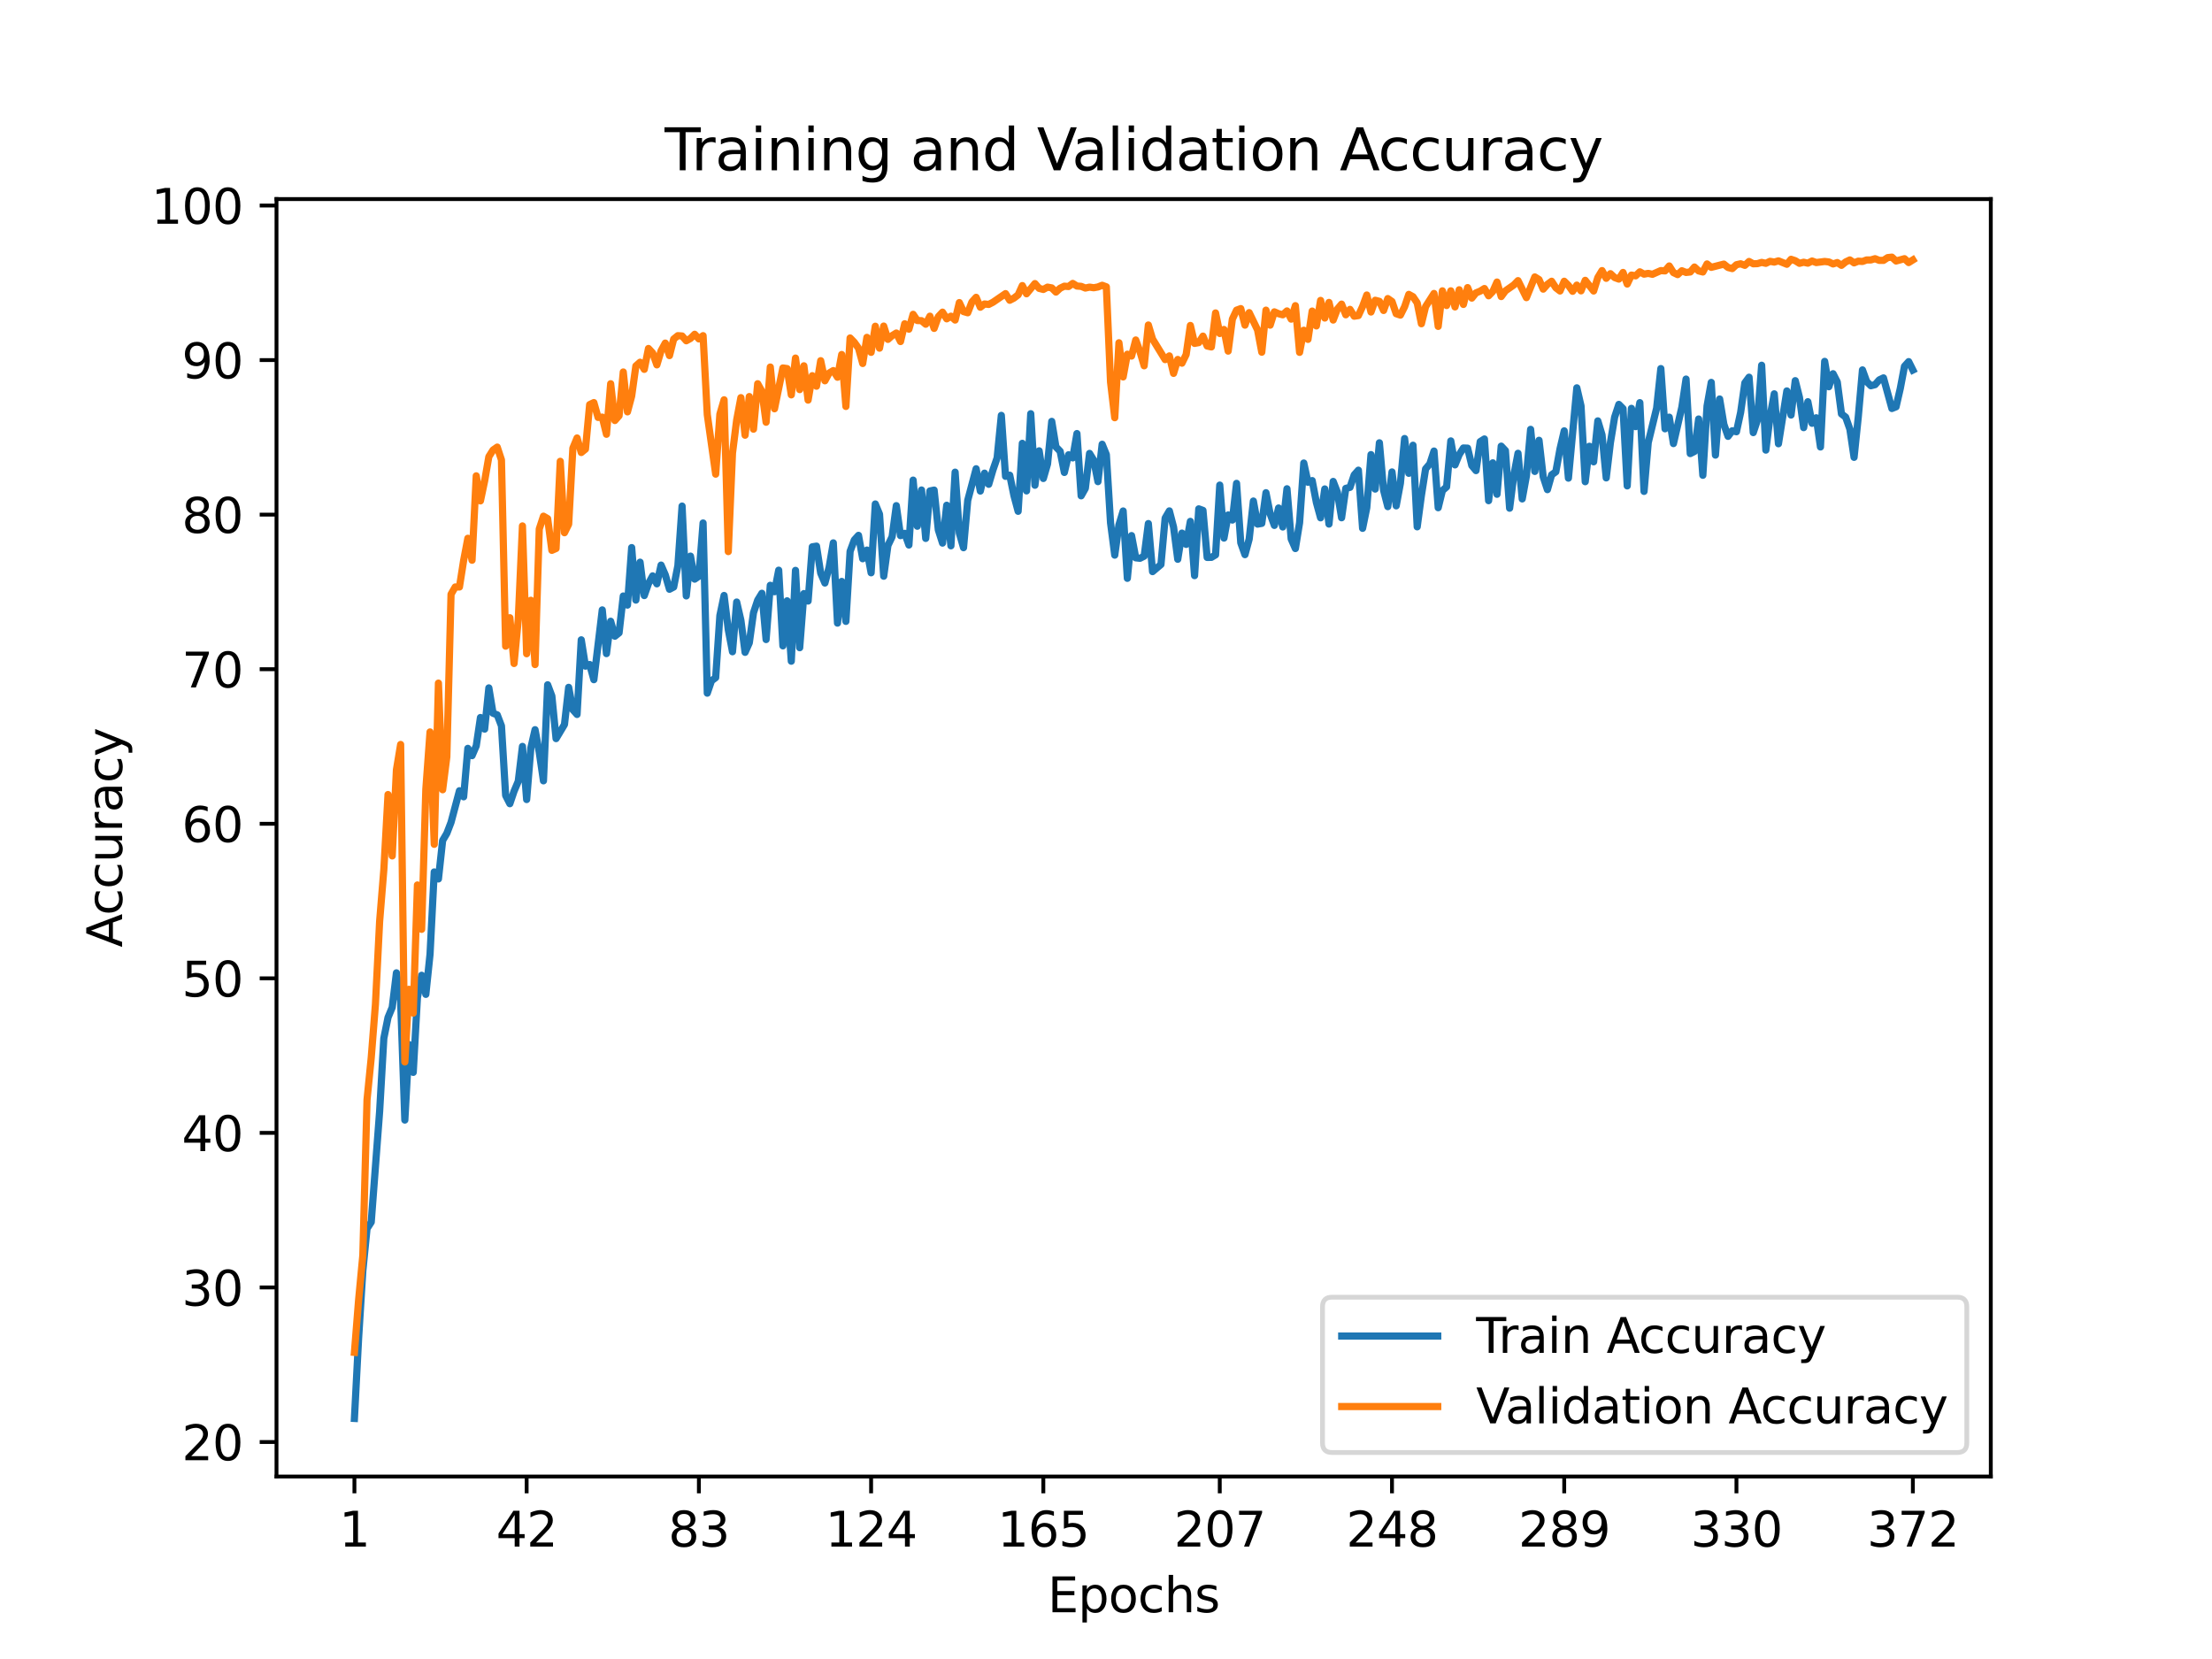 <?xml version="1.0" encoding="utf-8" standalone="no"?>
<!DOCTYPE svg PUBLIC "-//W3C//DTD SVG 1.1//EN"
  "http://www.w3.org/Graphics/SVG/1.1/DTD/svg11.dtd">
<svg height="345.6pt" version="1.1" viewBox="0 0 460.8 345.6" width="460.8pt" xmlns="http://www.w3.org/2000/svg" xmlns:xlink="http://www.w3.org/1999/xlink">
 <defs>
  <style type="text/css">*{stroke-linecap:butt;stroke-linejoin:round;}</style>
 </defs>
 <g id="figure_1">
  <g id="patch_1">
   <path d="M 0 345.6 
L 460.8 345.6 
L 460.8 0 
L 0 0 
z
" style="fill:#ffffff;"/>
  </g>
  <g id="axes_1">
   <g id="patch_2">
    <path d="M 57.6 307.584 
L 414.72 307.584 
L 414.72 41.472 
L 57.6 41.472 
z
" style="fill:#ffffff;"/>
   </g>
   <g id="matplotlib.axis_1">
    <g id="xtick_1">
     <g id="line2d_1">
      <defs>
       <path d="M 0 0 
L 0 3.5 
" id="m98ee62862d" style="stroke:#000000;stroke-width:0.8;"/>
      </defs>
      <g>
       <use style="stroke:#000000;stroke-width:0.8;" x="73.833" xlink:href="#m98ee62862d" y="307.584"/>
      </g>
     </g>
     <g id="text_1">
      <!-- 1 -->
      <g transform="translate(70.651 322.182)scale(0.1 -0.1)">
       <defs>
        <path d="M 794 531 
L 1825 531 
L 1825 4091 
L 703 3866 
L 703 4441 
L 1819 4666 
L 2450 4666 
L 2450 531 
L 3481 531 
L 3481 0 
L 794 0 
L 794 531 
z
" id="DejaVuSans-31" transform="scale(0.016)"/>
       </defs>
       <use xlink:href="#DejaVuSans-31"/>
      </g>
     </g>
    </g>
    <g id="xtick_2">
     <g id="line2d_2">
      <g>
       <use style="stroke:#000000;stroke-width:0.8;" x="109.711" xlink:href="#m98ee62862d" y="307.584"/>
      </g>
     </g>
     <g id="text_2">
      <!-- 42 -->
      <g transform="translate(103.348 322.182)scale(0.1 -0.1)">
       <defs>
        <path d="M 2419 4116 
L 825 1625 
L 2419 1625 
L 2419 4116 
z
M 2253 4666 
L 3047 4666 
L 3047 1625 
L 3713 1625 
L 3713 1100 
L 3047 1100 
L 3047 0 
L 2419 0 
L 2419 1100 
L 313 1100 
L 313 1709 
L 2253 4666 
z
" id="DejaVuSans-34" transform="scale(0.016)"/>
        <path d="M 1228 531 
L 3431 531 
L 3431 0 
L 469 0 
L 469 531 
Q 828 903 1448 1529 
Q 2069 2156 2228 2338 
Q 2531 2678 2651 2914 
Q 2772 3150 2772 3378 
Q 2772 3750 2511 3984 
Q 2250 4219 1831 4219 
Q 1534 4219 1204 4116 
Q 875 4013 500 3803 
L 500 4441 
Q 881 4594 1212 4672 
Q 1544 4750 1819 4750 
Q 2544 4750 2975 4387 
Q 3406 4025 3406 3419 
Q 3406 3131 3298 2873 
Q 3191 2616 2906 2266 
Q 2828 2175 2409 1742 
Q 1991 1309 1228 531 
z
" id="DejaVuSans-32" transform="scale(0.016)"/>
       </defs>
       <use xlink:href="#DejaVuSans-34"/>
       <use x="63.623" xlink:href="#DejaVuSans-32"/>
      </g>
     </g>
    </g>
    <g id="xtick_3">
     <g id="line2d_3">
      <g>
       <use style="stroke:#000000;stroke-width:0.8;" x="145.589" xlink:href="#m98ee62862d" y="307.584"/>
      </g>
     </g>
     <g id="text_3">
      <!-- 83 -->
      <g transform="translate(139.227 322.182)scale(0.1 -0.1)">
       <defs>
        <path d="M 2034 2216 
Q 1584 2216 1326 1975 
Q 1069 1734 1069 1313 
Q 1069 891 1326 650 
Q 1584 409 2034 409 
Q 2484 409 2743 651 
Q 3003 894 3003 1313 
Q 3003 1734 2745 1975 
Q 2488 2216 2034 2216 
z
M 1403 2484 
Q 997 2584 770 2862 
Q 544 3141 544 3541 
Q 544 4100 942 4425 
Q 1341 4750 2034 4750 
Q 2731 4750 3128 4425 
Q 3525 4100 3525 3541 
Q 3525 3141 3298 2862 
Q 3072 2584 2669 2484 
Q 3125 2378 3379 2068 
Q 3634 1759 3634 1313 
Q 3634 634 3220 271 
Q 2806 -91 2034 -91 
Q 1263 -91 848 271 
Q 434 634 434 1313 
Q 434 1759 690 2068 
Q 947 2378 1403 2484 
z
M 1172 3481 
Q 1172 3119 1398 2916 
Q 1625 2713 2034 2713 
Q 2441 2713 2670 2916 
Q 2900 3119 2900 3481 
Q 2900 3844 2670 4047 
Q 2441 4250 2034 4250 
Q 1625 4250 1398 4047 
Q 1172 3844 1172 3481 
z
" id="DejaVuSans-38" transform="scale(0.016)"/>
        <path d="M 2597 2516 
Q 3050 2419 3304 2112 
Q 3559 1806 3559 1356 
Q 3559 666 3084 287 
Q 2609 -91 1734 -91 
Q 1441 -91 1130 -33 
Q 819 25 488 141 
L 488 750 
Q 750 597 1062 519 
Q 1375 441 1716 441 
Q 2309 441 2620 675 
Q 2931 909 2931 1356 
Q 2931 1769 2642 2001 
Q 2353 2234 1838 2234 
L 1294 2234 
L 1294 2753 
L 1863 2753 
Q 2328 2753 2575 2939 
Q 2822 3125 2822 3475 
Q 2822 3834 2567 4026 
Q 2313 4219 1838 4219 
Q 1578 4219 1281 4162 
Q 984 4106 628 3988 
L 628 4550 
Q 988 4650 1302 4700 
Q 1616 4750 1894 4750 
Q 2613 4750 3031 4423 
Q 3450 4097 3450 3541 
Q 3450 3153 3228 2886 
Q 3006 2619 2597 2516 
z
" id="DejaVuSans-33" transform="scale(0.016)"/>
       </defs>
       <use xlink:href="#DejaVuSans-38"/>
       <use x="63.623" xlink:href="#DejaVuSans-33"/>
      </g>
     </g>
    </g>
    <g id="xtick_4">
     <g id="line2d_4">
      <g>
       <use style="stroke:#000000;stroke-width:0.8;" x="181.468" xlink:href="#m98ee62862d" y="307.584"/>
      </g>
     </g>
     <g id="text_4">
      <!-- 124 -->
      <g transform="translate(171.924 322.182)scale(0.1 -0.1)">
       <use xlink:href="#DejaVuSans-31"/>
       <use x="63.623" xlink:href="#DejaVuSans-32"/>
       <use x="127.246" xlink:href="#DejaVuSans-34"/>
      </g>
     </g>
    </g>
    <g id="xtick_5">
     <g id="line2d_5">
      <g>
       <use style="stroke:#000000;stroke-width:0.8;" x="217.346" xlink:href="#m98ee62862d" y="307.584"/>
      </g>
     </g>
     <g id="text_5">
      <!-- 165 -->
      <g transform="translate(207.802 322.182)scale(0.1 -0.1)">
       <defs>
        <path d="M 2113 2584 
Q 1688 2584 1439 2293 
Q 1191 2003 1191 1497 
Q 1191 994 1439 701 
Q 1688 409 2113 409 
Q 2538 409 2786 701 
Q 3034 994 3034 1497 
Q 3034 2003 2786 2293 
Q 2538 2584 2113 2584 
z
M 3366 4563 
L 3366 3988 
Q 3128 4100 2886 4159 
Q 2644 4219 2406 4219 
Q 1781 4219 1451 3797 
Q 1122 3375 1075 2522 
Q 1259 2794 1537 2939 
Q 1816 3084 2150 3084 
Q 2853 3084 3261 2657 
Q 3669 2231 3669 1497 
Q 3669 778 3244 343 
Q 2819 -91 2113 -91 
Q 1303 -91 875 529 
Q 447 1150 447 2328 
Q 447 3434 972 4092 
Q 1497 4750 2381 4750 
Q 2619 4750 2861 4703 
Q 3103 4656 3366 4563 
z
" id="DejaVuSans-36" transform="scale(0.016)"/>
        <path d="M 691 4666 
L 3169 4666 
L 3169 4134 
L 1269 4134 
L 1269 2991 
Q 1406 3038 1543 3061 
Q 1681 3084 1819 3084 
Q 2600 3084 3056 2656 
Q 3513 2228 3513 1497 
Q 3513 744 3044 326 
Q 2575 -91 1722 -91 
Q 1428 -91 1123 -41 
Q 819 9 494 109 
L 494 744 
Q 775 591 1075 516 
Q 1375 441 1709 441 
Q 2250 441 2565 725 
Q 2881 1009 2881 1497 
Q 2881 1984 2565 2268 
Q 2250 2553 1709 2553 
Q 1456 2553 1204 2497 
Q 953 2441 691 2322 
L 691 4666 
z
" id="DejaVuSans-35" transform="scale(0.016)"/>
       </defs>
       <use xlink:href="#DejaVuSans-31"/>
       <use x="63.623" xlink:href="#DejaVuSans-36"/>
       <use x="127.246" xlink:href="#DejaVuSans-35"/>
      </g>
     </g>
    </g>
    <g id="xtick_6">
     <g id="line2d_6">
      <g>
       <use style="stroke:#000000;stroke-width:0.8;" x="254.099" xlink:href="#m98ee62862d" y="307.584"/>
      </g>
     </g>
     <g id="text_6">
      <!-- 207 -->
      <g transform="translate(244.555 322.182)scale(0.1 -0.1)">
       <defs>
        <path d="M 2034 4250 
Q 1547 4250 1301 3770 
Q 1056 3291 1056 2328 
Q 1056 1369 1301 889 
Q 1547 409 2034 409 
Q 2525 409 2770 889 
Q 3016 1369 3016 2328 
Q 3016 3291 2770 3770 
Q 2525 4250 2034 4250 
z
M 2034 4750 
Q 2819 4750 3233 4129 
Q 3647 3509 3647 2328 
Q 3647 1150 3233 529 
Q 2819 -91 2034 -91 
Q 1250 -91 836 529 
Q 422 1150 422 2328 
Q 422 3509 836 4129 
Q 1250 4750 2034 4750 
z
" id="DejaVuSans-30" transform="scale(0.016)"/>
        <path d="M 525 4666 
L 3525 4666 
L 3525 4397 
L 1831 0 
L 1172 0 
L 2766 4134 
L 525 4134 
L 525 4666 
z
" id="DejaVuSans-37" transform="scale(0.016)"/>
       </defs>
       <use xlink:href="#DejaVuSans-32"/>
       <use x="63.623" xlink:href="#DejaVuSans-30"/>
       <use x="127.246" xlink:href="#DejaVuSans-37"/>
      </g>
     </g>
    </g>
    <g id="xtick_7">
     <g id="line2d_7">
      <g>
       <use style="stroke:#000000;stroke-width:0.8;" x="289.977" xlink:href="#m98ee62862d" y="307.584"/>
      </g>
     </g>
     <g id="text_7">
      <!-- 248 -->
      <g transform="translate(280.434 322.182)scale(0.1 -0.1)">
       <use xlink:href="#DejaVuSans-32"/>
       <use x="63.623" xlink:href="#DejaVuSans-34"/>
       <use x="127.246" xlink:href="#DejaVuSans-38"/>
      </g>
     </g>
    </g>
    <g id="xtick_8">
     <g id="line2d_8">
      <g>
       <use style="stroke:#000000;stroke-width:0.8;" x="325.856" xlink:href="#m98ee62862d" y="307.584"/>
      </g>
     </g>
     <g id="text_8">
      <!-- 289 -->
      <g transform="translate(316.312 322.182)scale(0.1 -0.1)">
       <defs>
        <path d="M 703 97 
L 703 672 
Q 941 559 1184 500 
Q 1428 441 1663 441 
Q 2288 441 2617 861 
Q 2947 1281 2994 2138 
Q 2813 1869 2534 1725 
Q 2256 1581 1919 1581 
Q 1219 1581 811 2004 
Q 403 2428 403 3163 
Q 403 3881 828 4315 
Q 1253 4750 1959 4750 
Q 2769 4750 3195 4129 
Q 3622 3509 3622 2328 
Q 3622 1225 3098 567 
Q 2575 -91 1691 -91 
Q 1453 -91 1209 -44 
Q 966 3 703 97 
z
M 1959 2075 
Q 2384 2075 2632 2365 
Q 2881 2656 2881 3163 
Q 2881 3666 2632 3958 
Q 2384 4250 1959 4250 
Q 1534 4250 1286 3958 
Q 1038 3666 1038 3163 
Q 1038 2656 1286 2365 
Q 1534 2075 1959 2075 
z
" id="DejaVuSans-39" transform="scale(0.016)"/>
       </defs>
       <use xlink:href="#DejaVuSans-32"/>
       <use x="63.623" xlink:href="#DejaVuSans-38"/>
       <use x="127.246" xlink:href="#DejaVuSans-39"/>
      </g>
     </g>
    </g>
    <g id="xtick_9">
     <g id="line2d_9">
      <g>
       <use style="stroke:#000000;stroke-width:0.8;" x="361.734" xlink:href="#m98ee62862d" y="307.584"/>
      </g>
     </g>
     <g id="text_9">
      <!-- 330 -->
      <g transform="translate(352.19 322.182)scale(0.1 -0.1)">
       <use xlink:href="#DejaVuSans-33"/>
       <use x="63.623" xlink:href="#DejaVuSans-33"/>
       <use x="127.246" xlink:href="#DejaVuSans-30"/>
      </g>
     </g>
    </g>
    <g id="xtick_10">
     <g id="line2d_10">
      <g>
       <use style="stroke:#000000;stroke-width:0.8;" x="398.487" xlink:href="#m98ee62862d" y="307.584"/>
      </g>
     </g>
     <g id="text_10">
      <!-- 372 -->
      <g transform="translate(388.944 322.182)scale(0.1 -0.1)">
       <use xlink:href="#DejaVuSans-33"/>
       <use x="63.623" xlink:href="#DejaVuSans-37"/>
       <use x="127.246" xlink:href="#DejaVuSans-32"/>
      </g>
     </g>
    </g>
    <g id="text_11">
     <!-- Epochs -->
     <g transform="translate(218.244 335.861)scale(0.1 -0.1)">
      <defs>
       <path d="M 628 4666 
L 3578 4666 
L 3578 4134 
L 1259 4134 
L 1259 2753 
L 3481 2753 
L 3481 2222 
L 1259 2222 
L 1259 531 
L 3634 531 
L 3634 0 
L 628 0 
L 628 4666 
z
" id="DejaVuSans-45" transform="scale(0.016)"/>
       <path d="M 1159 525 
L 1159 -1331 
L 581 -1331 
L 581 3500 
L 1159 3500 
L 1159 2969 
Q 1341 3281 1617 3432 
Q 1894 3584 2278 3584 
Q 2916 3584 3314 3078 
Q 3713 2572 3713 1747 
Q 3713 922 3314 415 
Q 2916 -91 2278 -91 
Q 1894 -91 1617 61 
Q 1341 213 1159 525 
z
M 3116 1747 
Q 3116 2381 2855 2742 
Q 2594 3103 2138 3103 
Q 1681 3103 1420 2742 
Q 1159 2381 1159 1747 
Q 1159 1113 1420 752 
Q 1681 391 2138 391 
Q 2594 391 2855 752 
Q 3116 1113 3116 1747 
z
" id="DejaVuSans-70" transform="scale(0.016)"/>
       <path d="M 1959 3097 
Q 1497 3097 1228 2736 
Q 959 2375 959 1747 
Q 959 1119 1226 758 
Q 1494 397 1959 397 
Q 2419 397 2687 759 
Q 2956 1122 2956 1747 
Q 2956 2369 2687 2733 
Q 2419 3097 1959 3097 
z
M 1959 3584 
Q 2709 3584 3137 3096 
Q 3566 2609 3566 1747 
Q 3566 888 3137 398 
Q 2709 -91 1959 -91 
Q 1206 -91 779 398 
Q 353 888 353 1747 
Q 353 2609 779 3096 
Q 1206 3584 1959 3584 
z
" id="DejaVuSans-6f" transform="scale(0.016)"/>
       <path d="M 3122 3366 
L 3122 2828 
Q 2878 2963 2633 3030 
Q 2388 3097 2138 3097 
Q 1578 3097 1268 2742 
Q 959 2388 959 1747 
Q 959 1106 1268 751 
Q 1578 397 2138 397 
Q 2388 397 2633 464 
Q 2878 531 3122 666 
L 3122 134 
Q 2881 22 2623 -34 
Q 2366 -91 2075 -91 
Q 1284 -91 818 406 
Q 353 903 353 1747 
Q 353 2603 823 3093 
Q 1294 3584 2113 3584 
Q 2378 3584 2631 3529 
Q 2884 3475 3122 3366 
z
" id="DejaVuSans-63" transform="scale(0.016)"/>
       <path d="M 3513 2113 
L 3513 0 
L 2938 0 
L 2938 2094 
Q 2938 2591 2744 2837 
Q 2550 3084 2163 3084 
Q 1697 3084 1428 2787 
Q 1159 2491 1159 1978 
L 1159 0 
L 581 0 
L 581 4863 
L 1159 4863 
L 1159 2956 
Q 1366 3272 1645 3428 
Q 1925 3584 2291 3584 
Q 2894 3584 3203 3211 
Q 3513 2838 3513 2113 
z
" id="DejaVuSans-68" transform="scale(0.016)"/>
       <path d="M 2834 3397 
L 2834 2853 
Q 2591 2978 2328 3040 
Q 2066 3103 1784 3103 
Q 1356 3103 1142 2972 
Q 928 2841 928 2578 
Q 928 2378 1081 2264 
Q 1234 2150 1697 2047 
L 1894 2003 
Q 2506 1872 2764 1633 
Q 3022 1394 3022 966 
Q 3022 478 2636 193 
Q 2250 -91 1575 -91 
Q 1294 -91 989 -36 
Q 684 19 347 128 
L 347 722 
Q 666 556 975 473 
Q 1284 391 1588 391 
Q 1994 391 2212 530 
Q 2431 669 2431 922 
Q 2431 1156 2273 1281 
Q 2116 1406 1581 1522 
L 1381 1569 
Q 847 1681 609 1914 
Q 372 2147 372 2553 
Q 372 3047 722 3315 
Q 1072 3584 1716 3584 
Q 2034 3584 2315 3537 
Q 2597 3491 2834 3397 
z
" id="DejaVuSans-73" transform="scale(0.016)"/>
      </defs>
      <use xlink:href="#DejaVuSans-45"/>
      <use x="63.184" xlink:href="#DejaVuSans-70"/>
      <use x="126.66" xlink:href="#DejaVuSans-6f"/>
      <use x="187.842" xlink:href="#DejaVuSans-63"/>
      <use x="242.822" xlink:href="#DejaVuSans-68"/>
      <use x="306.201" xlink:href="#DejaVuSans-73"/>
     </g>
    </g>
   </g>
   <g id="matplotlib.axis_2">
    <g id="ytick_1">
     <g id="line2d_11">
      <defs>
       <path d="M 0 0 
L -3.5 0 
" id="m104fd5f4f0" style="stroke:#000000;stroke-width:0.8;"/>
      </defs>
      <g>
       <use style="stroke:#000000;stroke-width:0.8;" x="57.6" xlink:href="#m104fd5f4f0" y="300.395"/>
      </g>
     </g>
     <g id="text_12">
      <!-- 20 -->
      <g transform="translate(37.875 304.194)scale(0.1 -0.1)">
       <use xlink:href="#DejaVuSans-32"/>
       <use x="63.623" xlink:href="#DejaVuSans-30"/>
      </g>
     </g>
    </g>
    <g id="ytick_2">
     <g id="line2d_12">
      <g>
       <use style="stroke:#000000;stroke-width:0.8;" x="57.6" xlink:href="#m104fd5f4f0" y="268.197"/>
      </g>
     </g>
     <g id="text_13">
      <!-- 30 -->
      <g transform="translate(37.875 271.997)scale(0.1 -0.1)">
       <use xlink:href="#DejaVuSans-33"/>
       <use x="63.623" xlink:href="#DejaVuSans-30"/>
      </g>
     </g>
    </g>
    <g id="ytick_3">
     <g id="line2d_13">
      <g>
       <use style="stroke:#000000;stroke-width:0.8;" x="57.6" xlink:href="#m104fd5f4f0" y="236"/>
      </g>
     </g>
     <g id="text_14">
      <!-- 40 -->
      <g transform="translate(37.875 239.799)scale(0.1 -0.1)">
       <use xlink:href="#DejaVuSans-34"/>
       <use x="63.623" xlink:href="#DejaVuSans-30"/>
      </g>
     </g>
    </g>
    <g id="ytick_4">
     <g id="line2d_14">
      <g>
       <use style="stroke:#000000;stroke-width:0.8;" x="57.6" xlink:href="#m104fd5f4f0" y="203.802"/>
      </g>
     </g>
     <g id="text_15">
      <!-- 50 -->
      <g transform="translate(37.875 207.601)scale(0.1 -0.1)">
       <use xlink:href="#DejaVuSans-35"/>
       <use x="63.623" xlink:href="#DejaVuSans-30"/>
      </g>
     </g>
    </g>
    <g id="ytick_5">
     <g id="line2d_15">
      <g>
       <use style="stroke:#000000;stroke-width:0.8;" x="57.6" xlink:href="#m104fd5f4f0" y="171.604"/>
      </g>
     </g>
     <g id="text_16">
      <!-- 60 -->
      <g transform="translate(37.875 175.404)scale(0.1 -0.1)">
       <use xlink:href="#DejaVuSans-36"/>
       <use x="63.623" xlink:href="#DejaVuSans-30"/>
      </g>
     </g>
    </g>
    <g id="ytick_6">
     <g id="line2d_16">
      <g>
       <use style="stroke:#000000;stroke-width:0.8;" x="57.6" xlink:href="#m104fd5f4f0" y="139.407"/>
      </g>
     </g>
     <g id="text_17">
      <!-- 70 -->
      <g transform="translate(37.875 143.206)scale(0.1 -0.1)">
       <use xlink:href="#DejaVuSans-37"/>
       <use x="63.623" xlink:href="#DejaVuSans-30"/>
      </g>
     </g>
    </g>
    <g id="ytick_7">
     <g id="line2d_17">
      <g>
       <use style="stroke:#000000;stroke-width:0.8;" x="57.6" xlink:href="#m104fd5f4f0" y="107.209"/>
      </g>
     </g>
     <g id="text_18">
      <!-- 80 -->
      <g transform="translate(37.875 111.008)scale(0.1 -0.1)">
       <use xlink:href="#DejaVuSans-38"/>
       <use x="63.623" xlink:href="#DejaVuSans-30"/>
      </g>
     </g>
    </g>
    <g id="ytick_8">
     <g id="line2d_18">
      <g>
       <use style="stroke:#000000;stroke-width:0.8;" x="57.6" xlink:href="#m104fd5f4f0" y="75.012"/>
      </g>
     </g>
     <g id="text_19">
      <!-- 90 -->
      <g transform="translate(37.875 78.811)scale(0.1 -0.1)">
       <use xlink:href="#DejaVuSans-39"/>
       <use x="63.623" xlink:href="#DejaVuSans-30"/>
      </g>
     </g>
    </g>
    <g id="ytick_9">
     <g id="line2d_19">
      <g>
       <use style="stroke:#000000;stroke-width:0.8;" x="57.6" xlink:href="#m104fd5f4f0" y="42.814"/>
      </g>
     </g>
     <g id="text_20">
      <!-- 100 -->
      <g transform="translate(31.512 46.613)scale(0.1 -0.1)">
       <use xlink:href="#DejaVuSans-31"/>
       <use x="63.623" xlink:href="#DejaVuSans-30"/>
       <use x="127.246" xlink:href="#DejaVuSans-30"/>
      </g>
     </g>
    </g>
    <g id="text_21">
     <!-- Accuracy -->
     <g transform="translate(25.433 197.356)rotate(-90)scale(0.1 -0.1)">
      <defs>
       <path d="M 2188 4044 
L 1331 1722 
L 3047 1722 
L 2188 4044 
z
M 1831 4666 
L 2547 4666 
L 4325 0 
L 3669 0 
L 3244 1197 
L 1141 1197 
L 716 0 
L 50 0 
L 1831 4666 
z
" id="DejaVuSans-41" transform="scale(0.016)"/>
       <path d="M 544 1381 
L 544 3500 
L 1119 3500 
L 1119 1403 
Q 1119 906 1312 657 
Q 1506 409 1894 409 
Q 2359 409 2629 706 
Q 2900 1003 2900 1516 
L 2900 3500 
L 3475 3500 
L 3475 0 
L 2900 0 
L 2900 538 
Q 2691 219 2414 64 
Q 2138 -91 1772 -91 
Q 1169 -91 856 284 
Q 544 659 544 1381 
z
M 1991 3584 
L 1991 3584 
z
" id="DejaVuSans-75" transform="scale(0.016)"/>
       <path d="M 2631 2963 
Q 2534 3019 2420 3045 
Q 2306 3072 2169 3072 
Q 1681 3072 1420 2755 
Q 1159 2438 1159 1844 
L 1159 0 
L 581 0 
L 581 3500 
L 1159 3500 
L 1159 2956 
Q 1341 3275 1631 3429 
Q 1922 3584 2338 3584 
Q 2397 3584 2469 3576 
Q 2541 3569 2628 3553 
L 2631 2963 
z
" id="DejaVuSans-72" transform="scale(0.016)"/>
       <path d="M 2194 1759 
Q 1497 1759 1228 1600 
Q 959 1441 959 1056 
Q 959 750 1161 570 
Q 1363 391 1709 391 
Q 2188 391 2477 730 
Q 2766 1069 2766 1631 
L 2766 1759 
L 2194 1759 
z
M 3341 1997 
L 3341 0 
L 2766 0 
L 2766 531 
Q 2569 213 2275 61 
Q 1981 -91 1556 -91 
Q 1019 -91 701 211 
Q 384 513 384 1019 
Q 384 1609 779 1909 
Q 1175 2209 1959 2209 
L 2766 2209 
L 2766 2266 
Q 2766 2663 2505 2880 
Q 2244 3097 1772 3097 
Q 1472 3097 1187 3025 
Q 903 2953 641 2809 
L 641 3341 
Q 956 3463 1253 3523 
Q 1550 3584 1831 3584 
Q 2591 3584 2966 3190 
Q 3341 2797 3341 1997 
z
" id="DejaVuSans-61" transform="scale(0.016)"/>
       <path d="M 2059 -325 
Q 1816 -950 1584 -1140 
Q 1353 -1331 966 -1331 
L 506 -1331 
L 506 -850 
L 844 -850 
Q 1081 -850 1212 -737 
Q 1344 -625 1503 -206 
L 1606 56 
L 191 3500 
L 800 3500 
L 1894 763 
L 2988 3500 
L 3597 3500 
L 2059 -325 
z
" id="DejaVuSans-79" transform="scale(0.016)"/>
      </defs>
      <use xlink:href="#DejaVuSans-41"/>
      <use x="66.658" xlink:href="#DejaVuSans-63"/>
      <use x="121.639" xlink:href="#DejaVuSans-63"/>
      <use x="176.619" xlink:href="#DejaVuSans-75"/>
      <use x="239.998" xlink:href="#DejaVuSans-72"/>
      <use x="281.111" xlink:href="#DejaVuSans-61"/>
      <use x="342.391" xlink:href="#DejaVuSans-63"/>
      <use x="397.371" xlink:href="#DejaVuSans-79"/>
     </g>
    </g>
   </g>
   <g id="line2d_20">
    <path clip-path="url(#p3acc940162)" d="M 73.833 295.488 
L 74.708 278.719 
L 75.583 264.733 
L 76.458 255.943 
L 77.333 254.584 
L 79.083 231.531 
L 79.958 216.301 
L 80.833 211.955 
L 81.708 209.849 
L 82.584 202.662 
L 83.459 208.464 
L 84.334 233.327 
L 85.209 217.596 
L 86.084 223.391 
L 86.959 207.801 
L 87.834 203.171 
L 88.709 207.144 
L 89.584 198.792 
L 90.459 181.644 
L 91.334 183.099 
L 92.209 175.088 
L 93.084 173.601 
L 93.96 171.308 
L 95.71 164.727 
L 96.585 165.989 
L 97.46 155.898 
L 98.335 157.418 
L 99.21 155.383 
L 100.085 149.472 
L 100.96 151.887 
L 101.835 143.303 
L 102.71 148.583 
L 103.585 148.918 
L 104.461 151.217 
L 105.336 165.712 
L 106.211 167.425 
L 107.086 164.83 
L 107.961 162.757 
L 108.836 155.493 
L 109.711 166.556 
L 110.586 155.808 
L 111.461 152.009 
L 112.336 156.716 
L 113.211 162.66 
L 114.086 142.652 
L 114.961 144.99 
L 115.837 153.864 
L 117.587 150.934 
L 118.462 143.187 
L 119.337 147.849 
L 120.212 148.834 
L 121.087 133.289 
L 121.962 138.769 
L 122.837 138.428 
L 123.712 141.59 
L 125.462 127.056 
L 126.338 136.161 
L 127.213 129.419 
L 128.088 132.536 
L 128.963 131.834 
L 129.838 124.158 
L 130.713 126.051 
L 131.588 114.074 
L 132.463 125.008 
L 133.338 117.113 
L 134.213 124.068 
L 135.088 121.563 
L 135.963 119.966 
L 136.838 121.621 
L 137.714 117.719 
L 138.589 119.753 
L 139.464 122.754 
L 140.339 122.291 
L 141.214 117.847 
L 142.089 105.425 
L 142.964 124.139 
L 143.839 115.851 
L 144.714 120.642 
L 145.589 120.043 
L 146.464 108.948 
L 147.339 144.397 
L 148.214 141.822 
L 149.09 141.158 
L 149.965 128.215 
L 150.84 124.049 
L 151.715 131.184 
L 152.59 135.769 
L 153.465 125.414 
L 154.34 129.207 
L 155.215 135.891 
L 156.09 133.92 
L 156.965 127.648 
L 157.84 125.021 
L 158.715 123.591 
L 159.591 133.225 
L 160.466 121.924 
L 161.341 123.269 
L 162.216 118.781 
L 163.091 134.545 
L 163.966 125.163 
L 164.841 137.739 
L 165.716 118.82 
L 166.591 134.931 
L 167.466 123.656 
L 168.341 125.208 
L 169.216 113.913 
L 170.091 113.771 
L 170.967 119.399 
L 171.842 121.453 
L 172.717 118.182 
L 173.592 113.089 
L 174.467 129.806 
L 175.342 121.125 
L 176.217 129.445 
L 177.092 114.853 
L 177.967 112.49 
L 178.842 111.524 
L 179.717 116.398 
L 180.592 114.589 
L 181.468 119.322 
L 182.343 104.988 
L 183.218 107.113 
L 184.093 120.037 
L 184.968 113.642 
L 185.843 111.813 
L 186.718 105.335 
L 187.593 111.582 
L 188.468 111.105 
L 189.343 113.539 
L 190.218 100.016 
L 191.093 109.624 
L 191.968 102.077 
L 192.844 112.161 
L 193.719 102.277 
L 194.594 102.096 
L 195.469 110.39 
L 196.344 113.134 
L 197.219 105.252 
L 198.094 113.7 
L 198.969 98.361 
L 199.844 111.041 
L 200.719 114.093 
L 201.594 104.241 
L 203.345 97.653 
L 204.22 102.296 
L 205.095 98.567 
L 205.97 100.886 
L 206.845 97.917 
L 207.72 95.38 
L 208.595 86.532 
L 209.47 99.231 
L 210.345 98.992 
L 211.22 103.242 
L 212.095 106.514 
L 212.97 92.353 
L 213.845 102.264 
L 214.721 86.184 
L 215.596 101.085 
L 216.471 93.918 
L 217.346 99.675 
L 218.221 96.648 
L 219.096 87.781 
L 219.971 93.1 
L 220.846 94.008 
L 221.721 98.419 
L 222.596 94.742 
L 223.471 95.386 
L 224.346 90.318 
L 225.222 103.288 
L 226.097 101.729 
L 226.972 94.453 
L 227.847 95.882 
L 228.722 100.332 
L 229.597 92.546 
L 230.472 94.697 
L 231.347 108.916 
L 232.222 115.645 
L 233.097 109.334 
L 233.972 106.449 
L 234.847 120.475 
L 235.722 111.575 
L 236.598 116.205 
L 237.473 116.302 
L 238.348 115.864 
L 239.223 109.07 
L 240.098 119.077 
L 241.848 117.596 
L 242.723 107.924 
L 243.598 106.43 
L 244.473 109.798 
L 245.348 116.508 
L 246.223 111.054 
L 247.098 113.404 
L 247.974 108.613 
L 248.849 119.914 
L 249.724 106.005 
L 250.599 106.327 
L 251.474 116.122 
L 252.349 116.109 
L 253.224 115.587 
L 254.099 101.053 
L 254.974 112.09 
L 255.849 107.274 
L 256.724 108.336 
L 257.599 100.692 
L 258.475 113.076 
L 259.35 115.542 
L 260.225 112.303 
L 261.1 104.376 
L 261.975 109.18 
L 262.85 109.025 
L 263.725 102.644 
L 264.6 107.055 
L 265.475 109.45 
L 266.35 105.825 
L 267.225 109.779 
L 268.1 101.819 
L 268.975 112.271 
L 269.851 114.273 
L 270.726 108.896 
L 271.601 96.455 
L 272.476 100.467 
L 273.351 100.113 
L 274.226 104.678 
L 275.101 107.872 
L 275.976 101.858 
L 276.851 109.173 
L 277.726 100.293 
L 278.601 102.553 
L 279.476 107.86 
L 280.352 101.736 
L 281.227 101.523 
L 282.102 98.934 
L 282.977 97.949 
L 283.852 110.062 
L 284.727 105.76 
L 285.602 94.704 
L 286.477 101.884 
L 287.352 92.244 
L 288.227 102.135 
L 289.102 105.541 
L 289.977 98.316 
L 290.852 105.374 
L 291.728 100.673 
L 292.603 91.355 
L 293.478 98.6 
L 294.353 92.752 
L 295.228 109.746 
L 296.103 103.223 
L 296.978 97.672 
L 297.853 96.648 
L 298.728 93.963 
L 299.603 105.767 
L 300.478 102.199 
L 301.353 101.427 
L 302.229 91.851 
L 303.104 96.842 
L 303.979 94.697 
L 304.854 93.326 
L 305.729 93.358 
L 306.604 96.983 
L 307.479 98.033 
L 308.354 91.999 
L 309.229 91.445 
L 310.104 104.299 
L 310.979 96.417 
L 311.854 102.966 
L 312.729 92.939 
L 313.605 93.867 
L 314.48 105.87 
L 315.355 99.005 
L 316.23 94.427 
L 317.105 103.932 
L 317.98 99.141 
L 318.855 89.443 
L 319.73 98.207 
L 320.605 91.722 
L 321.48 99.327 
L 322.355 102 
L 323.23 98.915 
L 324.106 98.284 
L 324.981 93.499 
L 325.856 89.752 
L 326.731 99.604 
L 328.481 80.794 
L 329.356 84.568 
L 330.231 100.345 
L 331.106 92.965 
L 331.981 96.204 
L 332.856 87.678 
L 333.731 90.595 
L 334.606 99.553 
L 335.482 92.186 
L 336.357 86.899 
L 337.232 84.246 
L 338.107 85.128 
L 338.982 101.22 
L 339.857 85.07 
L 340.732 88.869 
L 341.607 83.879 
L 342.482 102.367 
L 343.357 92.192 
L 345.107 85.019 
L 345.982 76.782 
L 346.858 89.327 
L 347.733 86.905 
L 348.608 92.405 
L 350.358 84.832 
L 351.233 78.972 
L 352.108 94.491 
L 352.983 94.047 
L 353.858 87.285 
L 354.733 99.012 
L 355.608 84.587 
L 356.483 79.661 
L 357.359 94.807 
L 358.234 83.119 
L 359.109 88.38 
L 359.984 90.898 
L 360.859 89.739 
L 361.734 89.938 
L 362.609 85.901 
L 363.484 79.764 
L 364.359 78.579 
L 365.234 90.119 
L 366.109 87.511 
L 366.984 76.087 
L 367.859 93.764 
L 368.735 86.783 
L 369.61 82.044 
L 370.485 92.443 
L 372.235 81.438 
L 373.11 86.461 
L 373.985 79.3 
L 374.86 82.784 
L 375.735 89.082 
L 376.61 83.686 
L 377.485 88.18 
L 378.36 87.034 
L 379.236 93.113 
L 380.111 75.282 
L 380.986 80.562 
L 381.861 77.851 
L 382.736 79.571 
L 383.611 86.223 
L 384.486 86.899 
L 385.361 89.398 
L 386.236 95.27 
L 387.111 86.867 
L 387.986 77.059 
L 388.861 79.487 
L 389.736 80.356 
L 390.612 80.131 
L 391.487 79.139 
L 392.362 78.721 
L 394.112 85.096 
L 394.987 84.742 
L 395.862 80.936 
L 396.737 76.306 
L 397.612 75.334 
L 398.487 77.085 
L 398.487 77.085 
" style="fill:none;stroke:#1f77b4;stroke-linecap:square;stroke-width:1.5;"/>
   </g>
   <g id="line2d_21">
    <path clip-path="url(#p3acc940162)" d="M 73.833 281.72 
L 74.708 270.773 
L 75.583 261.532 
L 76.458 229.109 
L 77.333 220.352 
L 78.208 209.243 
L 79.083 191.953 
L 79.958 181.199 
L 80.833 165.519 
L 81.708 178.302 
L 82.584 160.367 
L 83.459 155.087 
L 84.334 221.221 
L 85.209 206.088 
L 86.084 211.047 
L 86.959 184.355 
L 87.834 193.595 
L 88.709 164.424 
L 89.584 152.479 
L 90.459 175.887 
L 91.334 142.305 
L 92.209 164.521 
L 93.084 157.663 
L 93.96 123.791 
L 94.835 122.278 
L 95.71 122.278 
L 96.585 116.74 
L 97.46 112.135 
L 98.335 116.708 
L 99.21 99.128 
L 100.085 104.344 
L 100.96 100.19 
L 101.835 95.135 
L 102.71 93.751 
L 103.585 93.139 
L 104.461 95.811 
L 105.336 134.609 
L 106.211 128.685 
L 107.086 138.216 
L 107.961 129.104 
L 108.836 109.56 
L 109.711 136.187 
L 110.586 125.047 
L 111.461 138.441 
L 112.336 110.204 
L 113.211 107.531 
L 114.086 108.046 
L 114.961 114.647 
L 115.837 114.261 
L 116.712 96.101 
L 117.587 110.976 
L 118.462 109.205 
L 119.337 93.364 
L 120.212 91.239 
L 121.087 94.266 
L 121.962 93.557 
L 122.837 84.285 
L 123.712 83.866 
L 124.587 86.957 
L 125.462 86.893 
L 126.338 90.466 
L 127.213 79.938 
L 128.088 87.601 
L 128.963 86.603 
L 129.838 77.491 
L 130.713 85.798 
L 131.588 82.514 
L 132.463 76.235 
L 133.338 75.462 
L 134.213 76.943 
L 135.088 72.597 
L 135.963 73.531 
L 136.838 76.01 
L 137.714 73.08 
L 138.589 71.47 
L 139.464 74.078 
L 140.339 70.633 
L 141.214 69.924 
L 142.089 69.989 
L 142.964 70.987 
L 143.839 70.504 
L 144.714 69.635 
L 145.589 70.601 
L 146.464 69.924 
L 147.339 86.377 
L 149.09 98.773 
L 149.965 86.281 
L 150.84 83.286 
L 151.715 114.904 
L 152.59 94.395 
L 153.465 87.472 
L 154.34 82.836 
L 155.215 90.66 
L 156.09 82.61 
L 156.965 89.404 
L 157.84 79.938 
L 158.715 81.516 
L 159.591 87.955 
L 160.466 76.461 
L 161.341 85.154 
L 163.091 76.654 
L 163.966 76.782 
L 164.841 82.256 
L 165.716 74.593 
L 166.591 81.161 
L 167.466 76.203 
L 168.341 83.351 
L 169.216 78.264 
L 170.091 80.453 
L 170.967 75.14 
L 171.842 79.326 
L 172.717 77.716 
L 173.592 77.201 
L 174.467 78.586 
L 175.342 73.852 
L 176.217 84.671 
L 177.092 70.407 
L 177.967 71.309 
L 178.842 72.532 
L 179.717 75.72 
L 180.592 70.279 
L 181.468 73.402 
L 182.343 67.96 
L 183.218 72.532 
L 184.093 67.928 
L 184.968 70.697 
L 185.843 69.924 
L 186.718 69.377 
L 187.593 71.148 
L 188.468 67.445 
L 189.343 68.572 
L 190.218 65.481 
L 191.093 66.769 
L 191.968 66.801 
L 192.844 67.542 
L 193.719 65.867 
L 194.594 68.411 
L 195.469 65.964 
L 196.344 65.03 
L 197.219 66.415 
L 198.094 65.867 
L 198.969 66.672 
L 199.844 63.034 
L 200.719 64.902 
L 201.594 65.159 
L 202.469 62.905 
L 203.345 61.939 
L 204.22 64 
L 205.095 63.324 
L 205.97 63.42 
L 206.845 62.97 
L 209.47 61.167 
L 210.345 62.551 
L 211.22 62.1 
L 212.095 61.424 
L 212.97 59.492 
L 213.845 61.199 
L 215.596 59.074 
L 216.471 60.072 
L 217.346 60.297 
L 218.221 59.814 
L 219.096 59.975 
L 219.971 60.845 
L 220.846 60.04 
L 221.721 59.621 
L 222.596 59.686 
L 223.471 59.042 
L 224.346 59.589 
L 225.222 59.653 
L 226.097 60.008 
L 226.972 59.814 
L 227.847 59.943 
L 228.722 59.782 
L 229.597 59.428 
L 230.472 59.75 
L 231.347 79.584 
L 232.222 87.021 
L 233.097 71.405 
L 233.972 78.521 
L 234.847 73.788 
L 235.722 74.174 
L 236.598 70.826 
L 237.473 73.241 
L 238.348 76.203 
L 239.223 67.703 
L 240.098 70.633 
L 242.723 74.915 
L 243.598 74.142 
L 244.473 77.781 
L 245.348 74.883 
L 246.223 75.656 
L 247.098 73.852 
L 247.974 67.799 
L 248.849 71.534 
L 249.724 71.373 
L 250.599 70.021 
L 251.474 72.082 
L 252.349 72.275 
L 253.224 65.191 
L 254.099 69.474 
L 254.974 68.636 
L 255.849 73.144 
L 256.724 66.479 
L 257.599 64.612 
L 258.475 64.29 
L 259.35 67.735 
L 260.225 65.127 
L 261.975 68.733 
L 262.85 73.37 
L 263.725 64.612 
L 264.6 67.735 
L 265.475 64.966 
L 266.35 65.352 
L 267.225 65.578 
L 268.1 64.773 
L 268.975 66.479 
L 269.851 63.678 
L 270.726 73.402 
L 271.601 68.797 
L 272.476 70.697 
L 273.351 64.805 
L 274.226 67.896 
L 275.101 62.583 
L 275.976 66.254 
L 276.851 63.002 
L 277.726 66.672 
L 278.601 64.386 
L 279.476 63.356 
L 280.352 65.578 
L 281.227 64.451 
L 282.102 65.867 
L 282.977 65.739 
L 283.852 63.839 
L 284.727 61.456 
L 285.602 64.998 
L 286.477 62.551 
L 287.352 62.777 
L 288.227 64.676 
L 289.102 62.197 
L 289.977 62.809 
L 290.852 65.352 
L 291.728 65.642 
L 292.603 63.903 
L 293.478 61.328 
L 294.353 61.811 
L 295.228 63.098 
L 296.103 67.445 
L 296.978 63.871 
L 298.728 61.134 
L 299.603 67.993 
L 300.478 60.587 
L 301.353 63.646 
L 302.229 60.587 
L 303.104 63.936 
L 303.979 60.362 
L 304.854 63.42 
L 305.729 59.911 
L 306.604 62.1 
L 307.479 61.006 
L 308.354 60.651 
L 309.229 60.104 
L 310.104 61.617 
L 310.979 60.716 
L 311.854 58.752 
L 312.729 61.778 
L 313.605 60.587 
L 315.355 59.364 
L 316.23 58.462 
L 317.98 62.004 
L 319.73 57.689 
L 320.605 58.237 
L 321.48 60.233 
L 322.355 59.235 
L 323.23 58.591 
L 324.106 59.943 
L 324.981 60.619 
L 325.856 58.591 
L 326.731 59.46 
L 327.606 60.684 
L 328.481 59.396 
L 329.356 60.587 
L 330.231 58.398 
L 331.981 60.619 
L 332.856 57.818 
L 333.731 56.369 
L 334.606 57.979 
L 335.482 57.013 
L 336.357 57.818 
L 337.232 58.14 
L 338.107 56.756 
L 338.982 59.17 
L 339.857 57.303 
L 340.732 57.464 
L 341.607 56.627 
L 342.482 57.11 
L 343.357 56.949 
L 344.232 57.142 
L 345.982 56.369 
L 346.858 56.434 
L 347.733 55.403 
L 348.608 56.788 
L 349.483 57.206 
L 350.358 56.401 
L 351.233 56.756 
L 352.108 56.659 
L 352.983 55.629 
L 353.858 56.434 
L 354.733 56.659 
L 355.608 54.985 
L 356.483 55.693 
L 359.109 55.017 
L 359.984 55.725 
L 360.859 55.951 
L 361.734 55.146 
L 362.609 54.952 
L 363.484 55.274 
L 364.359 54.47 
L 365.234 54.952 
L 366.109 54.92 
L 366.984 54.663 
L 367.859 54.856 
L 368.735 54.437 
L 369.61 54.598 
L 370.485 54.341 
L 372.235 55.049 
L 373.11 54.019 
L 373.985 54.309 
L 374.86 54.856 
L 375.735 54.631 
L 376.61 54.824 
L 377.485 54.373 
L 378.36 54.695 
L 380.111 54.47 
L 380.986 54.566 
L 381.861 54.985 
L 382.736 54.695 
L 383.611 55.274 
L 384.486 54.566 
L 385.361 54.148 
L 386.236 54.759 
L 387.111 54.405 
L 387.986 54.47 
L 388.861 54.148 
L 389.736 54.148 
L 390.612 53.89 
L 391.487 54.244 
L 392.362 54.244 
L 393.237 53.665 
L 394.112 53.568 
L 394.987 54.373 
L 396.737 53.89 
L 397.612 54.695 
L 398.487 54.148 
L 398.487 54.148 
" style="fill:none;stroke:#ff7f0e;stroke-linecap:square;stroke-width:1.5;"/>
   </g>
   <g id="patch_3">
    <path d="M 57.6 307.584 
L 57.6 41.472 
" style="fill:none;stroke:#000000;stroke-linecap:square;stroke-linejoin:miter;stroke-width:0.8;"/>
   </g>
   <g id="patch_4">
    <path d="M 414.72 307.584 
L 414.72 41.472 
" style="fill:none;stroke:#000000;stroke-linecap:square;stroke-linejoin:miter;stroke-width:0.8;"/>
   </g>
   <g id="patch_5">
    <path d="M 57.6 307.584 
L 414.72 307.584 
" style="fill:none;stroke:#000000;stroke-linecap:square;stroke-linejoin:miter;stroke-width:0.8;"/>
   </g>
   <g id="patch_6">
    <path d="M 57.6 41.472 
L 414.72 41.472 
" style="fill:none;stroke:#000000;stroke-linecap:square;stroke-linejoin:miter;stroke-width:0.8;"/>
   </g>
   <g id="text_22">
    <!-- Training and Validation Accuracy -->
    <g transform="translate(138.458 35.472)scale(0.12 -0.12)">
     <defs>
      <path d="M -19 4666 
L 3928 4666 
L 3928 4134 
L 2272 4134 
L 2272 0 
L 1638 0 
L 1638 4134 
L -19 4134 
L -19 4666 
z
" id="DejaVuSans-54" transform="scale(0.016)"/>
      <path d="M 603 3500 
L 1178 3500 
L 1178 0 
L 603 0 
L 603 3500 
z
M 603 4863 
L 1178 4863 
L 1178 4134 
L 603 4134 
L 603 4863 
z
" id="DejaVuSans-69" transform="scale(0.016)"/>
      <path d="M 3513 2113 
L 3513 0 
L 2938 0 
L 2938 2094 
Q 2938 2591 2744 2837 
Q 2550 3084 2163 3084 
Q 1697 3084 1428 2787 
Q 1159 2491 1159 1978 
L 1159 0 
L 581 0 
L 581 3500 
L 1159 3500 
L 1159 2956 
Q 1366 3272 1645 3428 
Q 1925 3584 2291 3584 
Q 2894 3584 3203 3211 
Q 3513 2838 3513 2113 
z
" id="DejaVuSans-6e" transform="scale(0.016)"/>
      <path d="M 2906 1791 
Q 2906 2416 2648 2759 
Q 2391 3103 1925 3103 
Q 1463 3103 1205 2759 
Q 947 2416 947 1791 
Q 947 1169 1205 825 
Q 1463 481 1925 481 
Q 2391 481 2648 825 
Q 2906 1169 2906 1791 
z
M 3481 434 
Q 3481 -459 3084 -895 
Q 2688 -1331 1869 -1331 
Q 1566 -1331 1297 -1286 
Q 1028 -1241 775 -1147 
L 775 -588 
Q 1028 -725 1275 -790 
Q 1522 -856 1778 -856 
Q 2344 -856 2625 -561 
Q 2906 -266 2906 331 
L 2906 616 
Q 2728 306 2450 153 
Q 2172 0 1784 0 
Q 1141 0 747 490 
Q 353 981 353 1791 
Q 353 2603 747 3093 
Q 1141 3584 1784 3584 
Q 2172 3584 2450 3431 
Q 2728 3278 2906 2969 
L 2906 3500 
L 3481 3500 
L 3481 434 
z
" id="DejaVuSans-67" transform="scale(0.016)"/>
      <path id="DejaVuSans-20" transform="scale(0.016)"/>
      <path d="M 2906 2969 
L 2906 4863 
L 3481 4863 
L 3481 0 
L 2906 0 
L 2906 525 
Q 2725 213 2448 61 
Q 2172 -91 1784 -91 
Q 1150 -91 751 415 
Q 353 922 353 1747 
Q 353 2572 751 3078 
Q 1150 3584 1784 3584 
Q 2172 3584 2448 3432 
Q 2725 3281 2906 2969 
z
M 947 1747 
Q 947 1113 1208 752 
Q 1469 391 1925 391 
Q 2381 391 2643 752 
Q 2906 1113 2906 1747 
Q 2906 2381 2643 2742 
Q 2381 3103 1925 3103 
Q 1469 3103 1208 2742 
Q 947 2381 947 1747 
z
" id="DejaVuSans-64" transform="scale(0.016)"/>
      <path d="M 1831 0 
L 50 4666 
L 709 4666 
L 2188 738 
L 3669 4666 
L 4325 4666 
L 2547 0 
L 1831 0 
z
" id="DejaVuSans-56" transform="scale(0.016)"/>
      <path d="M 603 4863 
L 1178 4863 
L 1178 0 
L 603 0 
L 603 4863 
z
" id="DejaVuSans-6c" transform="scale(0.016)"/>
      <path d="M 1172 4494 
L 1172 3500 
L 2356 3500 
L 2356 3053 
L 1172 3053 
L 1172 1153 
Q 1172 725 1289 603 
Q 1406 481 1766 481 
L 2356 481 
L 2356 0 
L 1766 0 
Q 1100 0 847 248 
Q 594 497 594 1153 
L 594 3053 
L 172 3053 
L 172 3500 
L 594 3500 
L 594 4494 
L 1172 4494 
z
" id="DejaVuSans-74" transform="scale(0.016)"/>
     </defs>
     <use xlink:href="#DejaVuSans-54"/>
     <use x="46.334" xlink:href="#DejaVuSans-72"/>
     <use x="87.447" xlink:href="#DejaVuSans-61"/>
     <use x="148.727" xlink:href="#DejaVuSans-69"/>
     <use x="176.51" xlink:href="#DejaVuSans-6e"/>
     <use x="239.889" xlink:href="#DejaVuSans-69"/>
     <use x="267.672" xlink:href="#DejaVuSans-6e"/>
     <use x="331.051" xlink:href="#DejaVuSans-67"/>
     <use x="394.527" xlink:href="#DejaVuSans-20"/>
     <use x="426.314" xlink:href="#DejaVuSans-61"/>
     <use x="487.594" xlink:href="#DejaVuSans-6e"/>
     <use x="550.973" xlink:href="#DejaVuSans-64"/>
     <use x="614.449" xlink:href="#DejaVuSans-20"/>
     <use x="646.236" xlink:href="#DejaVuSans-56"/>
     <use x="706.895" xlink:href="#DejaVuSans-61"/>
     <use x="768.174" xlink:href="#DejaVuSans-6c"/>
     <use x="795.957" xlink:href="#DejaVuSans-69"/>
     <use x="823.74" xlink:href="#DejaVuSans-64"/>
     <use x="887.217" xlink:href="#DejaVuSans-61"/>
     <use x="948.496" xlink:href="#DejaVuSans-74"/>
     <use x="987.705" xlink:href="#DejaVuSans-69"/>
     <use x="1015.488" xlink:href="#DejaVuSans-6f"/>
     <use x="1076.67" xlink:href="#DejaVuSans-6e"/>
     <use x="1140.049" xlink:href="#DejaVuSans-20"/>
     <use x="1171.836" xlink:href="#DejaVuSans-41"/>
     <use x="1238.494" xlink:href="#DejaVuSans-63"/>
     <use x="1293.475" xlink:href="#DejaVuSans-63"/>
     <use x="1348.455" xlink:href="#DejaVuSans-75"/>
     <use x="1411.834" xlink:href="#DejaVuSans-72"/>
     <use x="1452.947" xlink:href="#DejaVuSans-61"/>
     <use x="1514.227" xlink:href="#DejaVuSans-63"/>
     <use x="1569.207" xlink:href="#DejaVuSans-79"/>
    </g>
   </g>
   <g id="legend_1">
    <g id="patch_7">
     <path d="M 277.504 302.584 
L 407.72 302.584 
Q 409.72 302.584 409.72 300.584 
L 409.72 272.228 
Q 409.72 270.228 407.72 270.228 
L 277.504 270.228 
Q 275.504 270.228 275.504 272.228 
L 275.504 300.584 
Q 275.504 302.584 277.504 302.584 
z
" style="fill:#ffffff;opacity:0.8;stroke:#cccccc;stroke-linejoin:miter;"/>
    </g>
    <g id="line2d_22">
     <path d="M 279.504 278.326 
L 299.504 278.326 
" style="fill:none;stroke:#1f77b4;stroke-linecap:square;stroke-width:1.5;"/>
    </g>
    <g id="line2d_23"/>
    <g id="text_23">
     <!-- Train Accuracy -->
     <g transform="translate(307.504 281.826)scale(0.1 -0.1)">
      <use xlink:href="#DejaVuSans-54"/>
      <use x="46.334" xlink:href="#DejaVuSans-72"/>
      <use x="87.447" xlink:href="#DejaVuSans-61"/>
      <use x="148.727" xlink:href="#DejaVuSans-69"/>
      <use x="176.51" xlink:href="#DejaVuSans-6e"/>
      <use x="239.889" xlink:href="#DejaVuSans-20"/>
      <use x="271.676" xlink:href="#DejaVuSans-41"/>
      <use x="338.334" xlink:href="#DejaVuSans-63"/>
      <use x="393.314" xlink:href="#DejaVuSans-63"/>
      <use x="448.295" xlink:href="#DejaVuSans-75"/>
      <use x="511.674" xlink:href="#DejaVuSans-72"/>
      <use x="552.787" xlink:href="#DejaVuSans-61"/>
      <use x="614.066" xlink:href="#DejaVuSans-63"/>
      <use x="669.047" xlink:href="#DejaVuSans-79"/>
     </g>
    </g>
    <g id="line2d_24">
     <path d="M 279.504 293.004 
L 299.504 293.004 
" style="fill:none;stroke:#ff7f0e;stroke-linecap:square;stroke-width:1.5;"/>
    </g>
    <g id="line2d_25"/>
    <g id="text_24">
     <!-- Validation Accuracy -->
     <g transform="translate(307.504 296.504)scale(0.1 -0.1)">
      <use xlink:href="#DejaVuSans-56"/>
      <use x="60.658" xlink:href="#DejaVuSans-61"/>
      <use x="121.938" xlink:href="#DejaVuSans-6c"/>
      <use x="149.721" xlink:href="#DejaVuSans-69"/>
      <use x="177.504" xlink:href="#DejaVuSans-64"/>
      <use x="240.98" xlink:href="#DejaVuSans-61"/>
      <use x="302.26" xlink:href="#DejaVuSans-74"/>
      <use x="341.469" xlink:href="#DejaVuSans-69"/>
      <use x="369.252" xlink:href="#DejaVuSans-6f"/>
      <use x="430.434" xlink:href="#DejaVuSans-6e"/>
      <use x="493.812" xlink:href="#DejaVuSans-20"/>
      <use x="525.6" xlink:href="#DejaVuSans-41"/>
      <use x="592.258" xlink:href="#DejaVuSans-63"/>
      <use x="647.238" xlink:href="#DejaVuSans-63"/>
      <use x="702.219" xlink:href="#DejaVuSans-75"/>
      <use x="765.598" xlink:href="#DejaVuSans-72"/>
      <use x="806.711" xlink:href="#DejaVuSans-61"/>
      <use x="867.99" xlink:href="#DejaVuSans-63"/>
      <use x="922.971" xlink:href="#DejaVuSans-79"/>
     </g>
    </g>
   </g>
  </g>
 </g>
 <defs>
  <clipPath id="p3acc940162">
   <rect height="266.112" width="357.12" x="57.6" y="41.472"/>
  </clipPath>
 </defs>
</svg>

